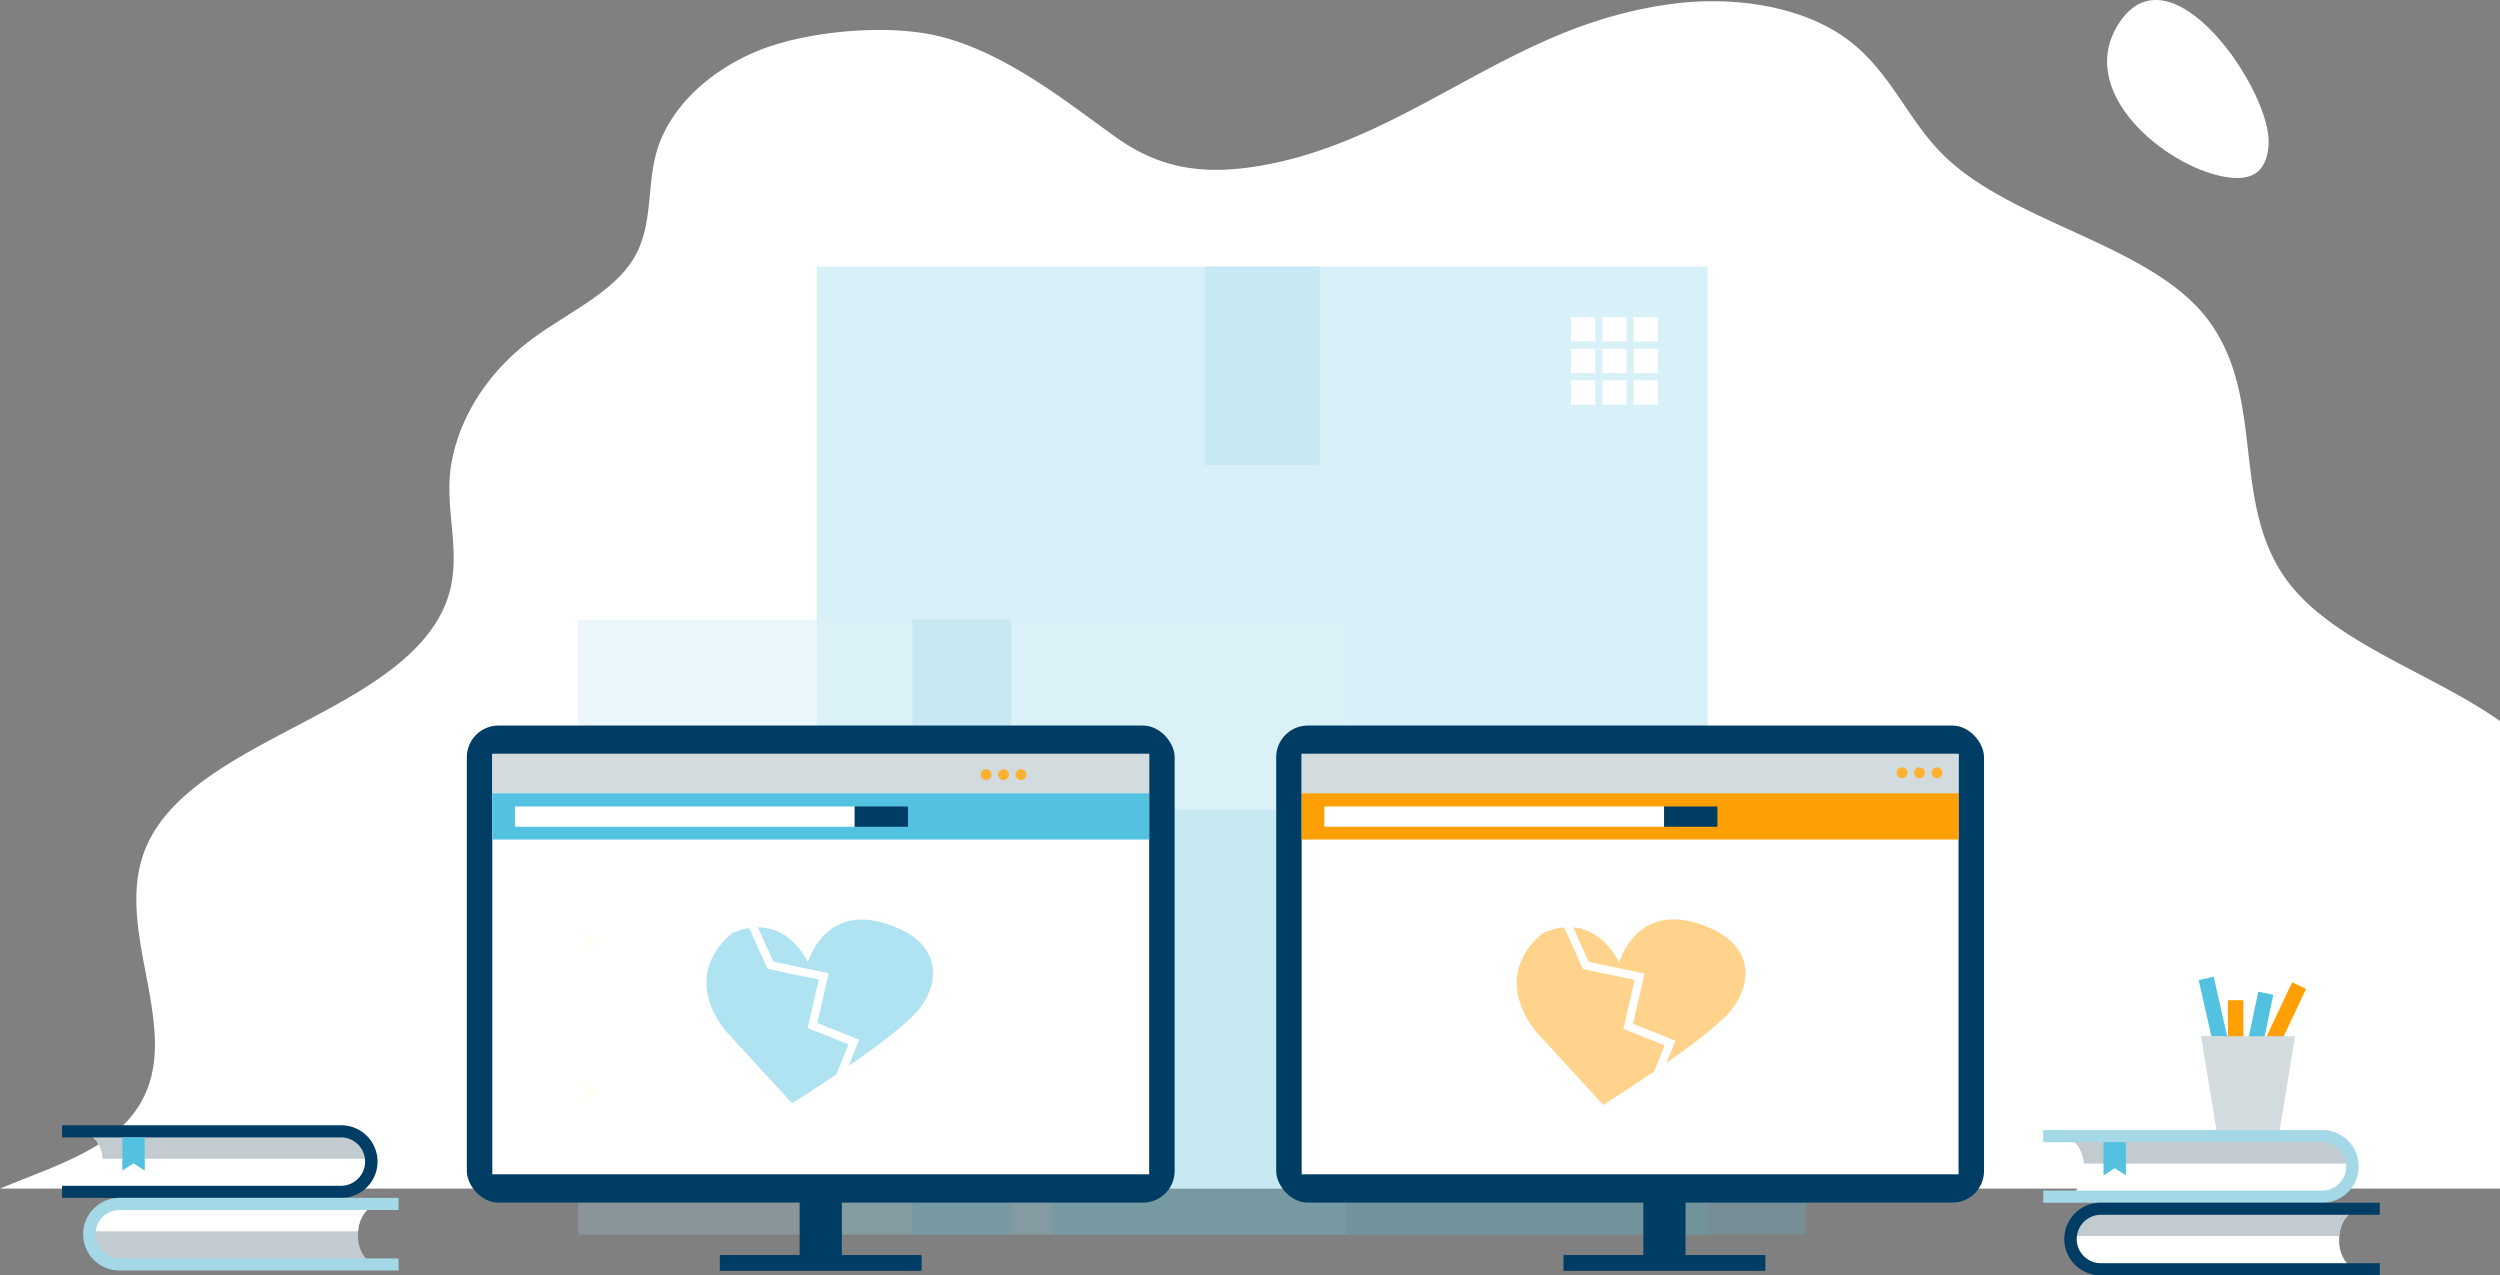 <svg xmlns="http://www.w3.org/2000/svg" width="912.906" height="465.704" viewBox="0 0 912.906 465.704">
  <rect x="0" y="0" width="912.906" height="465.704" fill="#808080" stroke="none"/>
  <defs>
    <style>
      .cls-1 {
        fill: #fff;
      }

      .cls-2 {
        opacity: 0.4;
      }

      .cls-3 {
        fill: #53c1df;
      }

      .cls-3, .cls-4, .cls-5, .cls-6 {
        opacity: 0.571;
      }

      .cls-4 {
        fill: #50bad7;
      }

      .cls-5 {
        fill: #a8dbe9;
      }

      .cls-6 {
        fill: #4fb9d5;
      }

      .cls-7 {
        mix-blend-mode: luminosity;
        isolation: isolate;
      }

      .cls-8 {
        fill: #003d64;
      }

      .cls-9 {
        fill: #d2dcdf;
      }

      .cls-10, .cls-18 {
        fill: #fe9f04;
      }

      .cls-11 {
        fill: #feb031;
      }

      .cls-12 {
        fill: #c2cbcf;
      }

      .cls-13 {
        fill: #a4d8e7;
      }

      .cls-14, .cls-17 {
        fill: #53c2e0;
      }

      .cls-15 {
        fill: #28343c;
      }

      .cls-16 {
        fill: #fffffa;
      }

      .cls-17, .cls-18 {
        opacity: 0.455;
      }

      .cls-19 {
        fill: none;
        stroke: #fff;
        stroke-width: 3px;
      }
    </style>
  </defs>
  <g id="Group_1736" data-name="Group 1736" transform="translate(-527.336 -198.213)">
    <g id="Group_580" data-name="Group 580" transform="translate(833.844 198.658)">
      <path id="Path_471" data-name="Path 471" class="cls-1" d="M1214.606,614.4V785.115H301.7c17.06-7.154,35.677-12.72,46.648-24.877,25.123-27.857-7.064-67.579,6.731-99.875,16.66-38.977,90.188-48.094,108.414-86.643,8.626-18.265-.381-35.743,3.191-54.266,3.233-16.764,13.454-32.779,29.249-44.52,12.8-9.514,29.336-16.786,36.993-29.2,7.27-11.79,4.91-25.69,8.341-38.491,4.306-16.065,18.716-30.076,37.3-37.645,17.717-7.215,47.512-9.982,66.532-5.166,23.849,6.038,45.57,23.43,63.641,36.455,15.823,11.4,31.5,14.4,53.027,10.744,46.126-7.841,80.154-39.294,123.29-52.979a155.466,155.466,0,0,1,28.244-6.288c22.424-2.722,47.073,1.108,63.383,13.388,14.794,11.146,20.917,27.475,33.128,40.377,25.165,26.6,77.677,33.65,98.577,62.272,20.45,27.993,8.138,64.767,27.272,93.007C1151.857,585.293,1189.391,596.477,1214.606,614.4Z" transform="translate(-608.208 -351.527)"/>
      <path id="Path_472" data-name="Path 472" class="cls-1" d="M1214.439,435.456c4.121.724,8.784.875,12.028-1.767,2.926-2.383,3.9-6.423,4.11-10.19,1.074-19.231-35.271-72.632-54.293-44.649C1159.1,404.128,1192.892,431.668,1214.439,435.456Z" transform="translate(-708.659 -371.347)"/>
    </g>
    <g id="Group_582" data-name="Group 582" class="cls-2" transform="translate(-47.705 -16.241)">
      <rect id="Rectangle_249" data-name="Rectangle 249" class="cls-3" width="325.266" height="353.527" transform="translate(873.336 311.782)"/>
      <rect id="Rectangle_250" data-name="Rectangle 250" class="cls-4" width="41.948" height="72.476" transform="translate(1014.995 311.782)"/>
      <rect id="Rectangle_252" data-name="Rectangle 252" class="cls-5" width="280.336" height="224.649" transform="translate(786.151 440.66)"/>
      <rect id="Rectangle_253" data-name="Rectangle 253" class="cls-4" width="36.154" height="63.417" transform="translate(908.242 601.892)"/>
      <rect id="Rectangle_254" data-name="Rectangle 254" class="cls-4" width="36.154" height="72.945" transform="translate(908.242 440.66)"/>
      <rect id="Rectangle_255" data-name="Rectangle 255" class="cls-6" width="275.096" height="155.12" transform="translate(959.302 510.189)"/>
      <g id="Bluehost_icon_-_logo" data-name="Bluehost icon - logo" class="cls-7" transform="translate(1148.705 330.242)">
        <path id="Icon" class="cls-1" d="M31.772-.923V8H22.9V-.923Zm-11.45,0V8H11.446V-.923Zm-11.45,0V8H0V-.923Zm22.9-11.539v8.922H22.9v-8.922Zm-11.45,0v8.922H11.446v-8.922Zm-11.45,0v8.922H0v-8.922ZM31.772-24v8.921H22.9V-24Zm-11.45,0v8.921H11.446V-24ZM8.872-24v8.921H0V-24Z" transform="translate(0 24)"/>
      </g>
    </g>
    <rect id="Rectangle_294" data-name="Rectangle 294" class="cls-8" width="258.467" height="174.207" rx="11.558" transform="translate(993.356 463.158)"/>
    <rect id="Rectangle_295" data-name="Rectangle 295" class="cls-1" width="239.858" height="153.53" transform="translate(1002.661 473.496)"/>
    <rect id="Rectangle_296" data-name="Rectangle 296" class="cls-9" width="239.858" height="14.388" transform="translate(1002.661 473.496)"/>
    <rect id="Rectangle_297" data-name="Rectangle 297" class="cls-10" width="239.858" height="16.887" transform="translate(1002.661 487.885)"/>
    <g id="Group_579" data-name="Group 579" transform="translate(1219.917 478.437)">
      <g id="Group_574" data-name="Group 574" transform="translate(0 0)">
        <g id="Group_571" data-name="Group 571">
          <ellipse id="Ellipse_43" data-name="Ellipse 43" class="cls-11" cx="1.982" cy="1.982" rx="1.982" ry="1.982"/>
        </g>
        <g id="Group_572" data-name="Group 572" transform="translate(6.376 0)">
          <path id="Path_595" data-name="Path 595" class="cls-11" d="M557.379,194.11a1.981,1.981,0,1,1-1.982-1.981A1.982,1.982,0,0,1,557.379,194.11Z" transform="translate(-553.416 -192.129)"/>
        </g>
        <g id="Group_573" data-name="Group 573" transform="translate(12.751 0)">
          <path id="Path_596" data-name="Path 596" class="cls-11" d="M567.043,194.11a1.981,1.981,0,1,1-1.982-1.981A1.982,1.982,0,0,1,567.043,194.11Z" transform="translate(-563.08 -192.129)"/>
        </g>
      </g>
    </g>
    <rect id="Rectangle_300" data-name="Rectangle 300" class="cls-1" width="124.064" height="7.409" transform="translate(1010.932 492.709)"/>
    <rect id="Rectangle_298" data-name="Rectangle 298" class="cls-8" width="19.471" height="7.409" transform="translate(1134.996 492.709)"/>
    <rect id="Rectangle_299" data-name="Rectangle 299" class="cls-8" width="73.701" height="5.779" transform="translate(1098.274 656.509)"/>
    <rect id="Rectangle_301" data-name="Rectangle 301" class="cls-8" width="15.404" height="26.33" transform="translate(1127.423 633.068)"/>
    <g id="Group_563" data-name="Group 563" transform="translate(1273.448 610.875)">
      <g id="Group_557" data-name="Group 557" transform="translate(7.808 2.597)">
        <path id="Path_581" data-name="Path 581" class="cls-1" d="M716.8,359.42H619.73v.051c3.946.507,7.036,5.071,7.036,10.629v.52c0,5.559-3.089,10.121-7.036,10.629v.051H716.8c4.289,0,7.768-4.782,7.768-10.68v-.52C724.572,364.2,721.094,359.42,716.8,359.42Z" transform="translate(-619.73 -359.42)"/>
      </g>
      <g id="Group_558" data-name="Group 558" transform="translate(7.808 2.597)">
        <path id="Path_582" data-name="Path 582" class="cls-12" d="M626.726,369.034h97.806c-.389-5.4-3.7-9.614-7.728-9.614H619.73v.051C623.421,359.946,626.361,363.968,626.726,369.034Z" transform="translate(-619.73 -359.42)"/>
      </g>
      <path id="Path_583" data-name="Path 583" class="cls-13" d="M709.714,355.484H607.894v4.42h101.82a8.84,8.84,0,1,1,0,17.68H607.894v4.421h101.82a13.261,13.261,0,1,0,0-26.521Z" transform="translate(-607.894 -355.484)"/>
      <g id="Group_560" data-name="Group 560" transform="translate(10.24 29.118)">
        <g id="Group_559" data-name="Group 559">
          <path id="Path_584" data-name="Path 584" class="cls-1" d="M631.183,399.621h97.074v.051c-3.946.507-7.036,5.071-7.036,10.629v.52c0,5.559,3.089,10.121,7.036,10.629v.051H631.183c-4.29,0-7.767-4.782-7.767-10.68v-.52C623.416,404.4,626.893,399.621,631.183,399.621Z" transform="translate(-623.416 -399.621)"/>
        </g>
      </g>
      <g id="Group_562" data-name="Group 562" transform="translate(10.279 29.118)">
        <g id="Group_561" data-name="Group 561">
          <path id="Path_585" data-name="Path 585" class="cls-12" d="M721.281,409.235H623.475c.389-5.4,3.7-9.614,7.728-9.614h97.074v.051C724.587,400.147,721.646,404.169,721.281,409.235Z" transform="translate(-623.475 -399.621)"/>
        </g>
      </g>
      <path id="Path_586" data-name="Path 586" class="cls-8" d="M632.991,395.685H734.812v4.42H632.991a8.84,8.84,0,0,0,0,17.68H734.812v4.421H632.991a13.261,13.261,0,1,1,0-26.521Z" transform="translate(-611.922 -369.164)"/>
      <path id="Path_587" data-name="Path 587" class="cls-14" d="M649.432,374.3l-4.089-2.652-4.089,2.652V362.141h8.177Z" transform="translate(-619.246 -357.749)"/>
    </g>
    <rect id="Rectangle_277" data-name="Rectangle 277" class="cls-15" width="17.128" height="1.879" transform="translate(707.523 595.772)"/>
    <g id="Group_570" data-name="Group 570" transform="translate(550 609.118)">
      <g id="Group_564" data-name="Group 564" transform="translate(7.808 2.597)">
        <path id="Path_588" data-name="Path 588" class="cls-1" d="M90.2,352.151H-6.872v.051c3.946.507,7.036,5.071,7.036,10.629v.52c0,5.559-3.089,10.121-7.036,10.629v.051H90.2c4.289,0,7.768-4.782,7.768-10.68v-.52C97.97,356.933,94.492,352.151,90.2,352.151Z" transform="translate(6.872 -352.151)"/>
      </g>
      <g id="Group_565" data-name="Group 565" transform="translate(7.808 2.597)">
        <path id="Path_589" data-name="Path 589" class="cls-12" d="M.124,361.765H97.93c-.389-5.4-3.7-9.614-7.728-9.614H-6.872v.051C-3.181,352.677-.241,356.7.124,361.765Z" transform="translate(6.872 -352.151)"/>
      </g>
      <path id="Path_590" data-name="Path 590" class="cls-8" d="M83.112,348.215H-18.708v4.42H83.112a8.84,8.84,0,1,1,0,17.68H-18.708v4.421H83.112a13.261,13.261,0,1,0,0-26.521Z" transform="translate(18.708 -348.215)"/>
      <g id="Group_567" data-name="Group 567" transform="translate(10.24 29.118)">
        <g id="Group_566" data-name="Group 566" transform="translate(0)">
          <path id="Path_591" data-name="Path 591" class="cls-12" d="M4.581,392.352h97.074v.051c-3.946.507-7.036,5.071-7.036,10.629v.52c0,5.559,3.089,10.121,7.036,10.629v.051H4.581c-4.289,0-7.767-4.782-7.767-10.68v-.52C-3.186,397.134.291,392.352,4.581,392.352Z" transform="translate(3.186 -392.352)"/>
        </g>
      </g>
      <g id="Group_569" data-name="Group 569" transform="translate(10.279 29.118)">
        <g id="Group_568" data-name="Group 568" transform="translate(0)">
          <path id="Path_592" data-name="Path 592" class="cls-1" d="M94.679,401.966H-3.127c.389-5.4,3.7-9.614,7.728-9.614h97.074v.051C97.984,392.878,95.044,396.9,94.679,401.966Z" transform="translate(3.127 -392.352)"/>
        </g>
      </g>
      <path id="Path_593" data-name="Path 593" class="cls-13" d="M6.389,388.416H108.21v4.42H6.389a8.84,8.84,0,1,0,0,17.68H108.21v4.421H6.389a13.261,13.261,0,1,1,0-26.521Z" transform="translate(14.68 -361.895)"/>
      <path id="Path_594" data-name="Path 594" class="cls-14" d="M22.83,367.028l-4.089-2.652-4.089,2.652V354.872H22.83Z" transform="translate(7.356 -350.48)"/>
    </g>
    <rect id="Rectangle_278" data-name="Rectangle 278" class="cls-8" width="258.467" height="174.207" rx="11.558" transform="translate(697.803 463.158)"/>
    <rect id="Rectangle_279" data-name="Rectangle 279" class="cls-1" width="239.858" height="153.53" transform="translate(707.108 473.496)"/>
    <rect id="Rectangle_280" data-name="Rectangle 280" class="cls-9" width="239.858" height="14.388" transform="translate(707.108 473.496)"/>
    <rect id="Rectangle_281" data-name="Rectangle 281" class="cls-14" width="239.858" height="16.887" transform="translate(707.108 487.885)"/>
    <g id="Group_575" data-name="Group 575" transform="translate(885.44 479.097)">
      <g id="Group_574-2" data-name="Group 574" transform="translate(0 0)">
        <g id="Group_571-2" data-name="Group 571">
          <ellipse id="Ellipse_43-2" data-name="Ellipse 43" class="cls-11" cx="1.982" cy="1.982" rx="1.982" ry="1.982"/>
        </g>
        <g id="Group_572-2" data-name="Group 572" transform="translate(6.376 0)">
          <path id="Path_595-2" data-name="Path 595" class="cls-11" d="M557.379,194.11a1.981,1.981,0,1,1-1.982-1.981A1.982,1.982,0,0,1,557.379,194.11Z" transform="translate(-553.416 -192.129)"/>
        </g>
        <g id="Group_573-2" data-name="Group 573" transform="translate(12.751 0)">
          <path id="Path_596-2" data-name="Path 596" class="cls-11" d="M567.043,194.11a1.981,1.981,0,1,1-1.982-1.981A1.982,1.982,0,0,1,567.043,194.11Z" transform="translate(-563.08 -192.129)"/>
        </g>
      </g>
    </g>
    <rect id="Rectangle_282" data-name="Rectangle 282" class="cls-1" width="124.064" height="7.409" transform="translate(715.379 492.709)"/>
    <rect id="Rectangle_283" data-name="Rectangle 283" class="cls-8" width="19.471" height="7.409" transform="translate(839.443 492.709)"/>
    <path id="Path_597" data-name="Path 597" class="cls-16" d="M265.47,280.409l7.216,5.064-7.216,4.5Z" transform="translate(474.646 256.928)"/>
    <path id="Path_598" data-name="Path 598" class="cls-16" d="M265.47,363.141l7.216,5.064-7.216,4.5Z" transform="translate(474.646 228.776)"/>
    <g id="Group_578" data-name="Group 578" transform="translate(1328.697 548.241)">
      <rect id="Rectangle_284" data-name="Rectangle 284" class="cls-1" width="5.622" height="6.806" transform="translate(12.204 8.403)"/>
      <rect id="Rectangle_285" data-name="Rectangle 285" class="cls-10" width="5.622" height="26.632" transform="translate(12.204 15.209)"/>
      <rect id="Rectangle_286" data-name="Rectangle 286" class="cls-1" width="5.622" height="6.806" transform="translate(24.644 5.43) rotate(11.766)"/>
      <rect id="Rectangle_287" data-name="Rectangle 287" class="cls-14" width="5.622" height="26.632" transform="translate(23.256 12.093) rotate(11.766)"/>
      <rect id="Rectangle_288" data-name="Rectangle 288" class="cls-1" width="5.622" height="6.806" transform="translate(0 1.245) rotate(-12.791)"/>
      <rect id="Rectangle_289" data-name="Rectangle 289" class="cls-14" width="5.622" height="26.632" transform="translate(1.507 7.882) rotate(-12.791)"/>
      <rect id="Rectangle_290" data-name="Rectangle 290" class="cls-1" width="5.622" height="6.806" transform="translate(38.566 2.524) rotate(25.326)"/>
      <rect id="Rectangle_291" data-name="Rectangle 291" class="cls-10" width="5.622" height="26.632" transform="translate(35.654 8.676) rotate(25.326)"/>
      <g id="Group_576" data-name="Group 576" transform="translate(2.444 28.373)">
        <path id="Path_599" data-name="Path 599" class="cls-9" d="M723.983,337.817h-23.01l-5.627-34.265h34.265Z" transform="translate(-695.346 -303.552)"/>
      </g>
      <g id="Group_577" data-name="Group 577" transform="translate(2.444 28.373)">
        <path id="Path_600" data-name="Path 600" class="cls-9" d="M703.887,303.552h-8.542l5.627,34.265h7.7Z" transform="translate(-695.346 -303.552)"/>
      </g>
    </g>
    <rect id="Rectangle_292" data-name="Rectangle 292" class="cls-8" width="73.701" height="5.779" transform="translate(790.186 656.509)"/>
    <rect id="Rectangle_293" data-name="Rectangle 293" class="cls-8" width="15.404" height="26.33" transform="translate(819.335 633.068)"/>
    <path id="Path_607" data-name="Path 607" class="cls-17" d="M1695.547,1062.939l-23.676-25.815s-18.186-19.208,1.674-36.291c.7-.3,1.387-.573,2.218-.863,17.836-6.242,25.533,11.484,25.533,11.484s5.729-20.666,27.378-14.476,21.4,21.25,13.186,31.651S1695.547,1062.939,1695.547,1062.939Z" transform="translate(-878.97 -461.821)"/>
    <path id="Path_610" data-name="Path 610" class="cls-18" d="M1695.853,1063.594l-23.907-26.067s-18.364-19.4,1.69-36.646c.708-.307,1.4-.578,2.24-.872,18.011-6.3,25.782,11.6,25.782,11.6s5.785-20.867,27.646-14.617,21.607,21.457,13.315,31.96S1695.853,1063.594,1695.853,1063.594Z" transform="translate(-583.089 -461.896)"/>
    <path id="Path_2032" data-name="Path 2032" class="cls-19" d="M812.452,544.346l6.715,14.908,19.477,4.082L834.5,581.257l15.129,6.027-5.408,13.4" transform="translate(-10.492 -8.573)"/>
    <path id="Path_2033" data-name="Path 2033" class="cls-19" d="M812.452,544.346l6.78,15.054,19.667,4.122-4.185,18.1,15.277,6.086-5.461,13.53" transform="translate(287.181 -8.631)"/>
  </g>
</svg>
